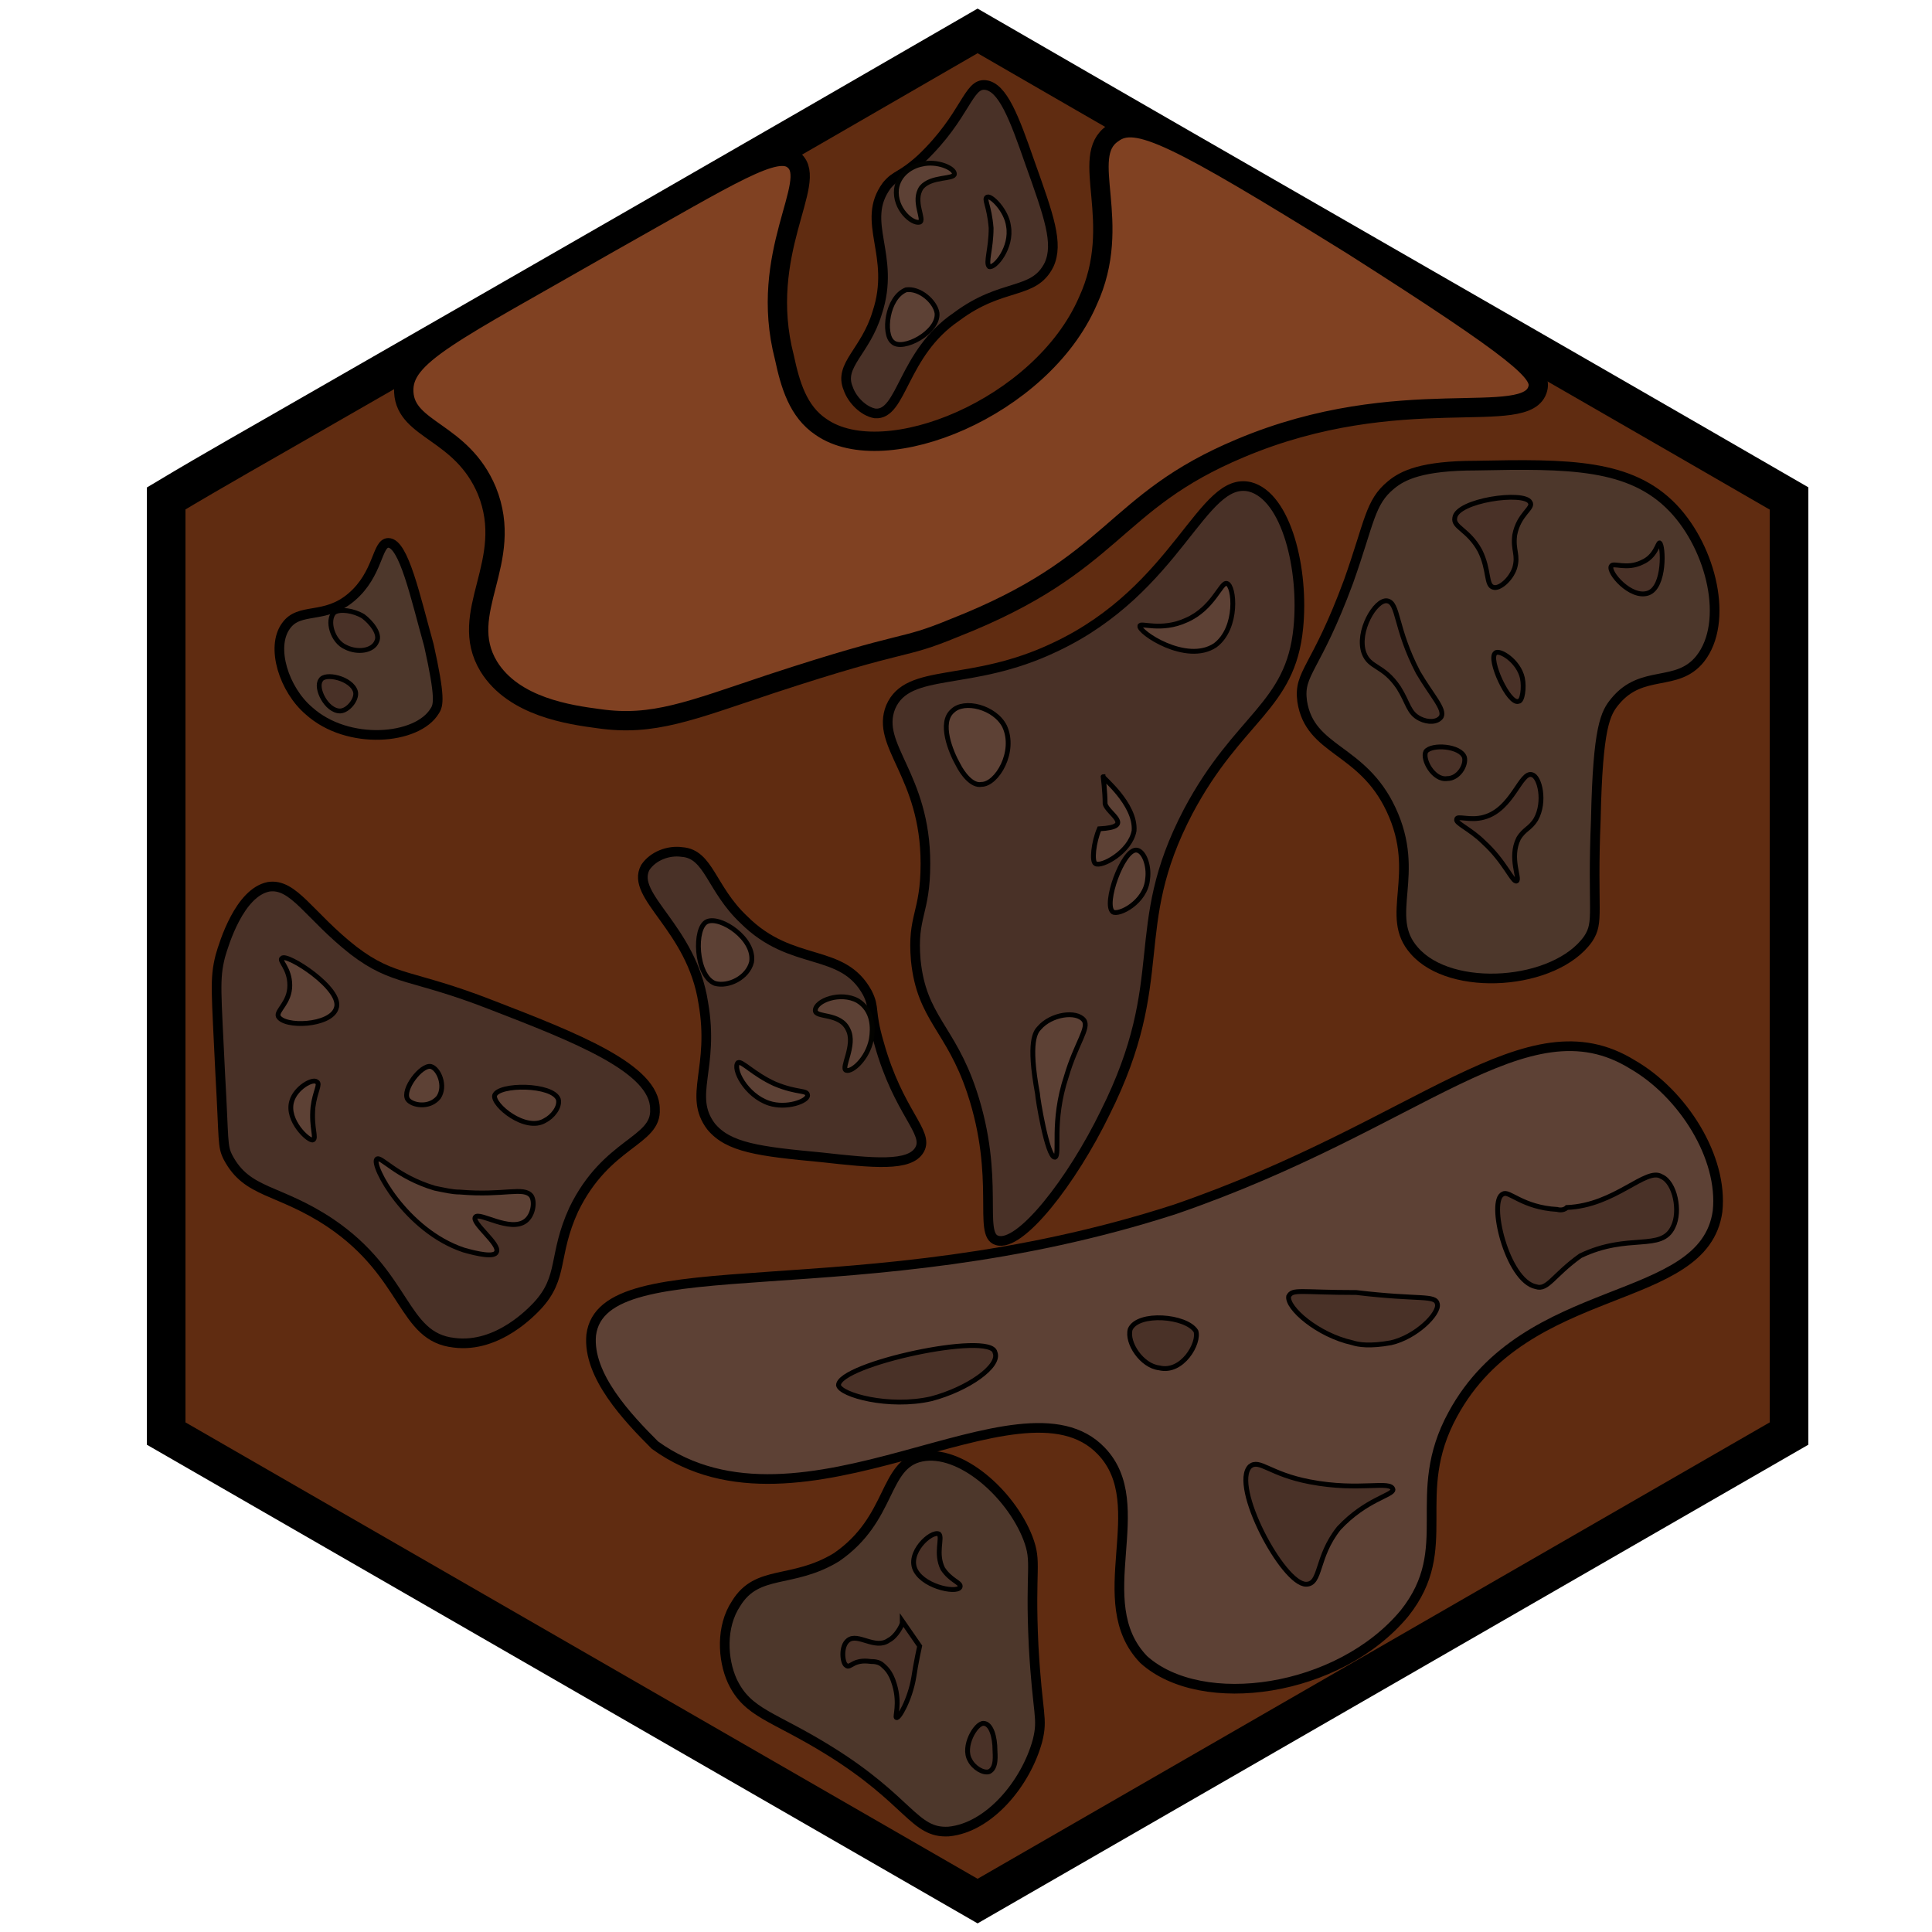 <?xml version="1.0" encoding="utf-8"?>
<!-- Generator: Adobe Illustrator 26.0.3, SVG Export Plug-In . SVG Version: 6.00 Build 0)  -->
<svg version="1.1" id="Ebene_2_00000020371425143906055610000010711333585448278916_"
	 xmlns="http://www.w3.org/2000/svg" xmlns:xlink="http://www.w3.org/1999/xlink" x="0px" y="0px" viewBox="0 0 100 100"
	 style="enable-background:new 0 0 100 100;" xml:space="preserve">
<style type="text/css">
	.st0{fill:#602C11;stroke:#000000;stroke-width:2;stroke-miterlimit:10;}
	.st1{fill:#493127;stroke:#000000;stroke-width:0.5;stroke-miterlimit:10;}
	.st2{fill:#4D372B;stroke:#000000;stroke-width:0.5;stroke-miterlimit:10;}
	.st3{fill:#5D4135;stroke:#000000;stroke-width:0.5;stroke-miterlimit:10;}
	.st4{fill:#804122;stroke:#000000;stroke-width:0.25;stroke-miterlimit:10;}
	.st5{fill:#804122;stroke:#000000;stroke-width:0.75;stroke-miterlimit:10;}
	.st6{fill:#493127;stroke:#000000;stroke-width:0.25;stroke-miterlimit:10;}
	.st7{fill:#5D4135;stroke:#000000;stroke-width:0.25;stroke-miterlimit:10;}
	.st8{fill:#5D4135;stroke:#030300;stroke-width:0.25;stroke-miterlimit:10;}
	.st9{fill:#804122;stroke:#000000;stroke-miterlimit:10;}
</style>
<g id="Ebene_1_00000178169986029889010870000017977382286501971088_">
	<path class="st0" d="M8.6,25.8c2.5-1.5,5-2.9,7.6-4.4c11.5-6.6,23-13.2,34.4-19.8c14,8.1,28,16.1,42,24.2v48.4l-42,24.2l-42-24.2
		L8.6,25.8z"/>
</g>
<path class="st1" d="M51.6,64.2c1.2,0.4,3.9-3.1,5.6-6.6c3.5-7,1.1-9.5,4.3-15.6c2.6-4.9,5.3-5.4,5.7-9.5c0.3-3-0.6-6.8-2.5-7.3
	c-2.5-0.6-3.7,5.3-10.1,8.3c-4.4,2.1-7.6,1-8.5,3.1c-0.8,2,1.8,3.5,1.8,8.1c0,2.6-0.7,2.7-0.5,5c0.3,3,1.8,3.5,2.9,6.8
	C51.8,61,50.6,63.9,51.6,64.2z"/>
<path class="st1" d="M36.8,58.3c-1.2-1.6,0.2-3-0.4-6.4c-0.6-3.9-3.8-5.5-3-7c0.4-0.6,1.2-0.9,1.9-0.8c1.4,0.1,1.5,1.9,3.2,3.5
	c2.5,2.5,5.1,1.4,6.4,3.8c0.4,0.8,0.1,0.9,0.6,2.6c1,3.6,2.6,4.6,2.1,5.5s-2.4,0.7-5.1,0.4C39.3,59.6,37.7,59.4,36.8,58.3z"/>
<path class="st2" d="M38.1,83c-0.8,1.2-0.7,2.9-0.2,4c0.8,1.7,2.1,1.8,5,3.6c4.2,2.6,4.4,4.3,6.2,4.2c2.1-0.2,4-2.5,4.6-4.7
	c0.3-1.2,0-1.3-0.2-4.9c-0.2-4.1,0.2-4.3-0.3-5.6c-0.9-2.3-3.5-4.6-5.5-4.2s-1.5,3.2-4.4,5.2C41,82,39.2,81.2,38.1,83z"/>
<path class="st3" d="M30.6,69.1c0.6-4.7,13.8-1.2,30.2-6.5c12.8-4.4,18.2-10.9,23.7-7.5c2.6,1.5,4.7,4.8,4.4,7.6
	c-0.7,5-9.9,3.5-13.7,10.5c-2.3,4.2,0.2,6.9-2.5,10.3c-3.4,4.1-10.5,5.1-13.5,2.4c-2.9-3,0.5-8-2.2-10.8c-4.2-4.4-15.5,5.2-23.1-0.3
	C32.5,73.4,30.4,71.2,30.6,69.1z"/>
<path class="st2" d="M88,34.1c-1.2,1.5-3,0.5-4.4,2.2c-0.5,0.6-0.9,1.3-1,6.1c-0.2,4.8,0.2,5.3-0.4,6.2c-1.7,2.4-7.1,2.8-9,0.6
	c-1.6-1.8,0.4-3.9-1.2-7.3c-1.5-3.2-4.2-3-4.6-5.6c-0.2-1.5,0.7-1.6,2.4-6.2c1.1-3.1,1.1-4.1,2.2-5c0.6-0.5,1.6-1,4.4-1
	c4.8-0.1,8-0.1,10.2,2.2C88.6,28.4,89.5,32.2,88,34.1z"/>
<path class="st1" d="M33.9,57.4c0.1,1.7-2.5,1.7-4.2,5.2c-1.1,2.4-0.5,3.5-1.9,5c-0.2,0.2-2,2.2-4.3,1.9c-2.7-0.3-2.4-3.5-6.4-6.2
	c-2.7-1.8-4.3-1.5-5.3-3.4c-0.3-0.6-0.2-0.8-0.4-4.3c-0.2-4.3-0.3-4.9,0-6.1c0.2-0.7,1-3.3,2.5-3.6c1.3-0.2,2.1,1.5,4.4,3.3
	c2.1,1.6,3,1.2,7.1,2.8C29.8,53.7,33.9,55.3,33.9,57.4z"/>
<path class="st2" d="M20.1,28.1c-0.6,0-0.5,1.6-1.9,2.8s-2.7,0.5-3.4,1.5c-0.8,1.1-0.1,3.3,1.2,4.4c2,1.8,5.6,1.5,6.5,0
	c0.2-0.3,0.3-0.7-0.3-3.4C21.5,30.9,20.9,28.1,20.1,28.1z"/>
<path class="st4" d="M115,66.5"/>
<path class="st5" d="M120.5,36.5"/>
<path class="st6" d="M71.8,31.1c-0.6-0.1-1.6,1.6-1.2,2.7c0.3,0.8,1,0.6,1.8,1.8c0.5,0.8,0.5,1.3,1.1,1.6c0.4,0.2,0.9,0.2,1.1-0.1
	c0.2-0.4-0.5-1.1-1.2-2.3C72.2,32.5,72.4,31.2,71.8,31.1z"/>
<path class="st6" d="M77.3,30.4c-0.4-0.1-0.2-0.9-0.7-1.9c-0.6-1.1-1.4-1.2-1.3-1.7c0.1-0.9,3.6-1.4,3.9-0.8
	c0.2,0.3-0.6,0.6-0.8,1.7c-0.1,0.8,0.2,1,0,1.7C78.2,30,77.6,30.5,77.3,30.4z"/>
<path class="st6" d="M83.4,29.3c-0.2,0.3,1,1.7,1.9,1.4c0.9-0.3,0.8-2.5,0.6-2.6c-0.1,0-0.2,0.7-0.9,1
	C84.2,29.5,83.5,29.1,83.4,29.3z"/>
<path class="st6" d="M77.4,33.8c0.2-0.2,1.2,0.4,1.4,1.3c0.1,0.5,0,1.2-0.2,1.2C78.1,36.5,77,34.1,77.4,33.8z"/>
<path class="st6" d="M73.8,38.9c0.3-0.4,1.8-0.3,2,0.3c0.1,0.4-0.3,1.1-0.9,1.1C74.2,40.4,73.6,39.3,73.8,38.9z"/>
<path class="st6" d="M76.8,42.3c-0.7,0.2-1.4-0.1-1.4,0.1c-0.1,0.2,0.7,0.5,1.4,1.2c1.1,1,1.5,2.1,1.7,2s-0.4-1.2,0.1-2.2
	c0.3-0.5,0.6-0.5,0.9-1c0.5-0.9,0.2-2.2-0.2-2.3C78.7,39.9,78.3,41.9,76.8,42.3z"/>
<path class="st6" d="M43.4,71.7c0.1,0.5,2.6,1.2,4.8,0.7c1.9-0.5,3.6-1.7,3.3-2.4C51.3,68.9,43.4,70.6,43.4,71.7z"/>
<path class="st6" d="M58.5,68.8c-0.2,0.7,0.6,1.9,1.5,2c1.2,0.3,2.1-1.3,1.9-1.9C61.4,68.1,58.9,67.9,58.5,68.8z"/>
<path class="st6" d="M66.7,67.1c-0.1,0.6,1.5,2,3.3,2.4c0.3,0.1,0.9,0.2,2,0c1.3-0.3,2.5-1.5,2.4-2c-0.1-0.5-0.9-0.2-4.2-0.6
	C67.3,66.9,66.9,66.7,66.7,67.1z"/>
<path class="st6" d="M79.5,66.6c-1.5-0.3-2.5-4.5-1.7-4.8c0.3-0.2,1,0.7,2.8,0.8c0,0,0.3,0.1,0.5-0.1c2.5-0.1,4.1-2.1,4.9-1.6
	c0.7,0.3,1,1.8,0.6,2.6c-0.6,1.3-2.3,0.3-4.8,1.5C80.4,66,80.1,66.8,79.5,66.6z"/>
<path class="st6" d="M72.1,77.1c0,0.3-1.4,0.5-2.8,2c-1.2,1.5-0.9,2.9-1.7,2.9c-1.2,0-3.9-5.1-2.9-6.1c0.5-0.4,1,0.4,3.1,0.8
	C70.4,77.2,72,76.6,72.1,77.1z"/>
<path class="st7" d="M19.5,60c0.2-0.2,1,0.9,3,1.5c0.5,0.1,0.9,0.2,1.3,0.2c2.3,0.2,3.3-0.3,3.7,0.2c0.2,0.3,0.1,1-0.3,1.3
	c-0.8,0.6-2.4-0.5-2.6-0.2s1.3,1.4,1.1,1.8c-0.1,0.3-1,0.1-1.7-0.1C21,63.7,19.2,60.3,19.5,60z"/>
<path class="st7" d="M25.6,56.7c0.2-0.6,3-0.6,3.3,0.2c0.1,0.4-0.3,0.9-0.7,1.1C27.2,58.6,25.5,57.2,25.6,56.7z"/>
<path class="st7" d="M22.3,55.2c-0.5-0.1-1.5,1.2-1.2,1.7c0.2,0.3,1.1,0.5,1.6-0.1C23.1,56.2,22.7,55.3,22.3,55.2z"/>
<path class="st7" d="M16.4,56c-0.2-0.2-1.1,0.3-1.3,1c-0.3,1,0.9,2.1,1.1,2c0.2-0.1-0.1-0.6,0-1.7C16.3,56.5,16.6,56.1,16.4,56z"/>
<path class="st7" d="M17.4,52.2c-0.3,0.9-2.7,1-3,0.4C14.3,52.3,15,51.9,15,51s-0.6-1.3-0.4-1.4C14.8,49.3,17.8,51.2,17.4,52.2z"/>
<path class="st6" d="M18.8,31.9c0.4,0.3,0.9,0.9,0.7,1.3c-0.2,0.5-1,0.6-1.6,0.3c-0.7-0.3-1-1.4-0.6-1.8
	C17.6,31.5,18.3,31.6,18.8,31.9z"/>
<path class="st6" d="M16.6,35.2c-0.3,0.4,0.3,1.6,1,1.6c0.4,0,0.9-0.6,0.8-1C18.2,35.1,16.8,34.8,16.6,35.2z"/>
<path class="st6" d="M48.6,79.4c-0.4-0.2-1.7,1-1.2,1.9s2.3,1.2,2.3,0.8c0-0.2-0.5-0.3-0.9-0.9C48.4,80.4,48.8,79.6,48.6,79.4z"/>
<path class="st6" d="M50.9,89.2c-0.4,0-1.1,1.2-0.7,1.9c0.2,0.4,0.7,0.7,1,0.6c0.4-0.2,0.3-0.9,0.3-1.1
	C51.5,89.9,51.3,89.2,50.9,89.2z"/>
<path class="st6" d="M46.4,88.9c-0.1,0,0.2-0.7-0.1-1.7c-0.2-0.7-0.5-0.9-0.6-1C45.5,86,45.2,86,45.1,86s-0.5-0.1-0.9,0.1
	c-0.2,0.1-0.3,0.2-0.4,0.1c-0.2-0.1-0.3-1,0.1-1.3c0.5-0.4,1.4,0.5,2.1,0c0.4-0.2,0.7-0.8,0.7-0.9s0-0.1,0-0.1l0,0l0.9,1.3l0,0
	c0,0-0.2,0.9-0.3,1.6C47.1,88,46.5,89,46.4,88.9z"/>
<path class="st7" d="M62.9,33.4c1.2-0.9,1-3.1,0.6-3.2c-0.3-0.1-0.7,1.3-2.1,1.9c-1.3,0.6-2.4,0.1-2.4,0.3
	C58.9,32.7,61.4,34.4,62.9,33.4z"/>
<path class="st7" d="M52,37.6c-0.5-1-2.1-1.4-2.7-0.8c-0.7,0.6-0.1,2.1,0.3,2.8c0.2,0.4,0.7,1.1,1.2,1C51.6,40.6,52.6,38.9,52,37.6z
	"/>
<path class="st7" d="M57.1,40.2c0,0,0.1,0.8,0.1,1.4c0.1,0.5,1.6,1.2-0.3,1.3l0,0c-0.3,0.7-0.4,1.7-0.2,1.8c0.3,0.2,1.8-0.6,2-1.7
	C58.8,41.6,57,40.2,57.1,40.2z"/>
<path class="st7" d="M57.6,47.2c0.3,0.2,1.7-0.5,1.8-1.7c0.1-0.7-0.2-1.5-0.6-1.5C58.1,44,57.1,46.8,57.6,47.2z"/>
<path class="st7" d="M53.8,53.2c0.6-0.7,1.9-0.9,2.3-0.4c0.3,0.4-0.4,1.2-0.9,2.9c-0.8,2.4-0.3,4.1-0.6,4.2c-0.4,0-0.9-3.1-0.9-3.3
	C53.2,53.9,53.6,53.4,53.8,53.2z"/>
<path class="st7" d="M36.6,47.7C35.9,48,36,50.5,37,50.9c0.7,0.2,1.7-0.3,1.9-1.1C39.1,48.6,37.3,47.4,36.6,47.7z"/>
<path class="st7" d="M38.2,55c-0.3,0.3,0.4,1.7,1.6,2.1c0.9,0.3,2-0.1,2-0.4c0-0.3-0.5-0.1-1.7-0.6C39,55.6,38.4,54.9,38.2,55z"/>
<path class="st8" d="M42.2,52.3c0,0.4,1.3,0.1,1.7,1c0.4,0.8-0.4,2-0.1,2.1c0.3,0.1,1.1-0.6,1.3-1.6c0.1-0.6,0.1-1.5-0.7-2
	C43.5,51.3,42.2,51.8,42.2,52.3z"/>
<path class="st9" d="M20.9,20.3c0.1,2,3,2,4.3,5.1c1.5,3.7-1.6,6.3,0.1,9.1c1.3,2.1,4.2,2.5,5.7,2.7c2.8,0.4,4.7-0.4,8.9-1.8
	c7.3-2.4,6.6-1.7,9.5-2.9c8.4-3.3,8.1-6.5,14.8-9.3c8.3-3.5,14.9-1,15.4-3.1c0.2-0.8-0.8-1.8-9.6-7.4C60.8,7,58.8,6,57.6,6.9
	c-1.8,1.2,0.6,4.6-1.3,8.7c-2.4,5.5-10.5,8.8-13.8,6.5c-1.2-0.8-1.6-2.2-1.9-3.6c-1.4-5.4,1.8-9.1,0.5-10.2
	c-0.9-0.8-3.2,0.7-9.6,4.3C23.3,17.3,20.8,18.4,20.9,20.3z"/>
<path class="st1" d="M54.3,13.7c-0.8,1.6-2.4,0.9-4.8,2.7c-2.8,1.9-2.8,5.1-4.2,5c-0.6-0.1-1.2-0.7-1.4-1.3
	c-0.5-1.2,0.9-1.9,1.5-3.9c1-3-0.9-4.7,0.5-6.6c0.5-0.6,0.7-0.4,1.8-1.4C50,6,50.1,4.3,51,4.4c0.9,0.1,1.5,1.7,2.3,4
	C54.3,11.2,54.8,12.6,54.3,13.7z"/>
<path class="st7" d="M46.2,17.7c0.5,0.5,2.4-0.5,2.3-1.5c-0.1-0.6-0.9-1.3-1.6-1.2C45.9,15.4,45.7,17.3,46.2,17.7z"/>
<path class="st7" d="M51.2,13.8c0.3,0.1,1.2-1,1-2.1c-0.1-0.8-0.9-1.6-1.1-1.5c-0.2,0.1,0.1,0.4,0.2,1.6
	C51.3,12.9,51,13.6,51.2,13.8z"/>
<path class="st8" d="M47.6,11.5c0.3-0.1-0.4-1.1,0.1-1.8c0.5-0.6,1.7-0.4,1.7-0.7c0-0.3-0.9-0.7-1.7-0.5c-0.5,0.1-1.2,0.5-1.3,1.3
	C46.3,10.8,47.2,11.6,47.6,11.5z"/>
<path class="st9" d="M-5.1,1.7"/>
</svg>
